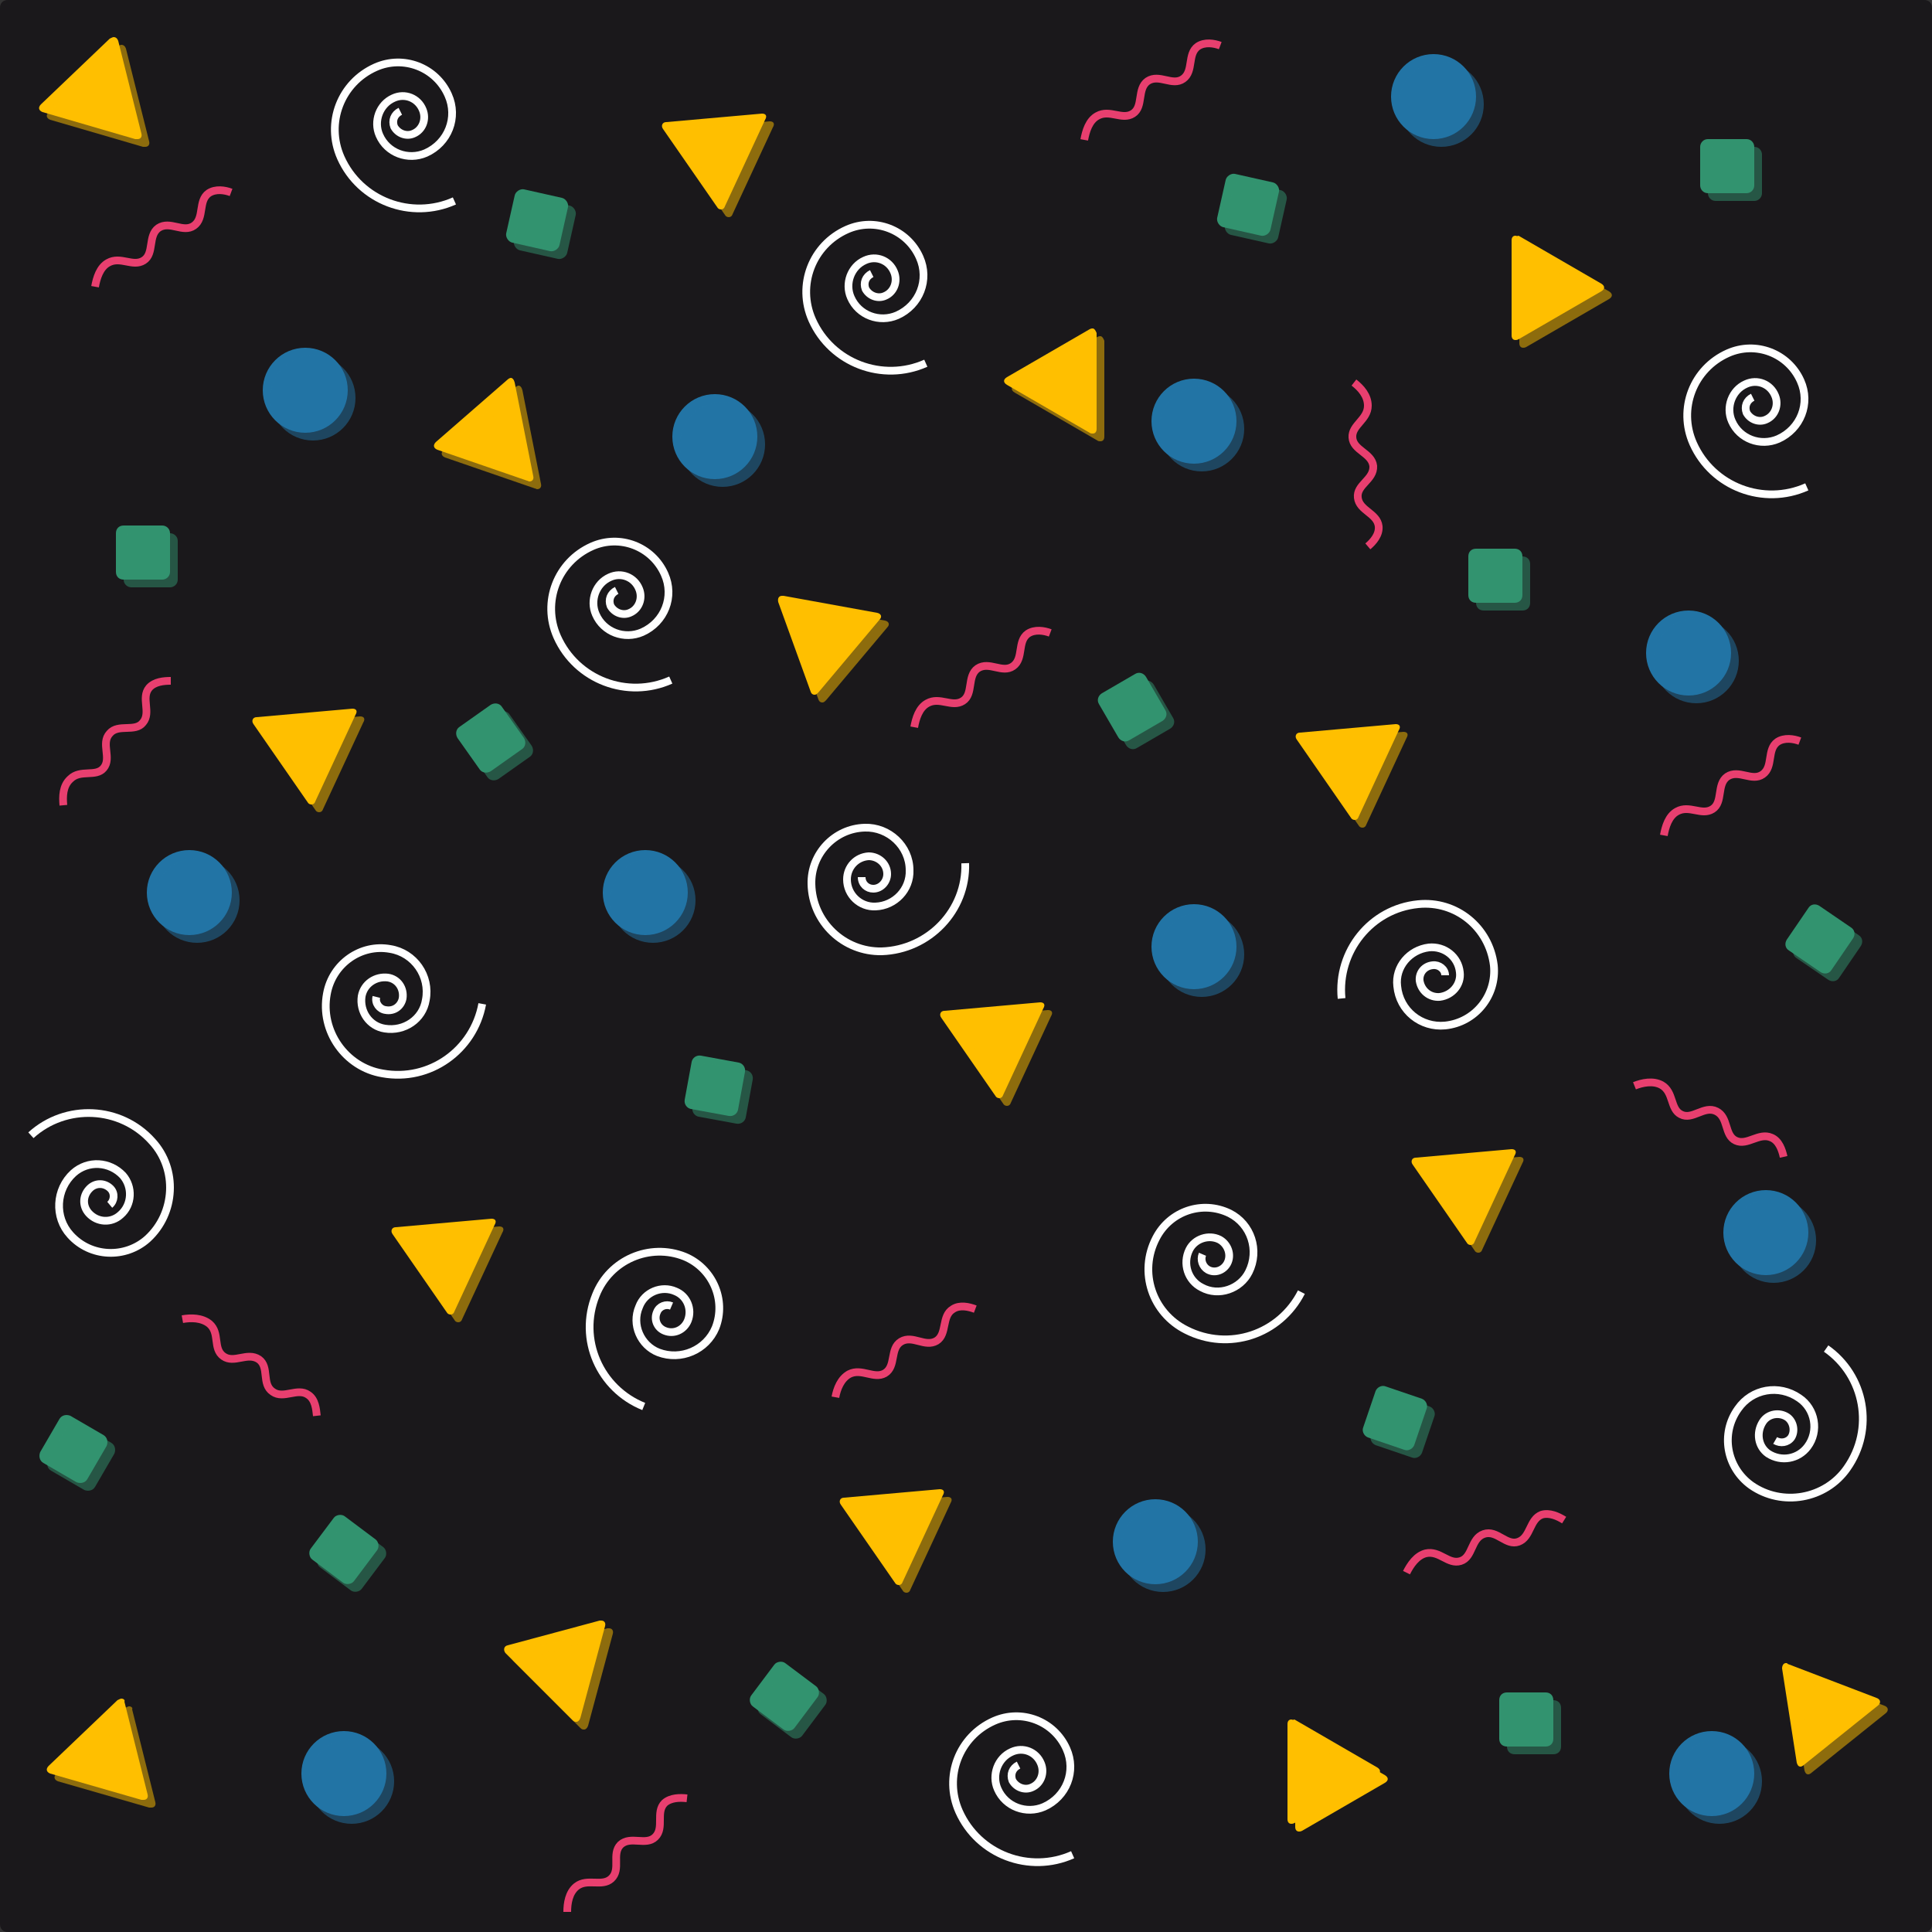 <?xml version="1.0" encoding="utf-8"?>
<!-- Generator: Adobe Illustrator 22.1.0, SVG Export Plug-In . SVG Version: 6.00 Build 0)  -->
<svg version="1.1" xmlns="http://www.w3.org/2000/svg" xmlns:xlink="http://www.w3.org/1999/xlink" x="0px" y="0px"
	 viewBox="0 0 250 250" style="enable-background:new 0 0 250 250;" xml:space="preserve">
<rect x="0" y="0" width="250" height="250" fill="#333333" stroke="none"/>
<style type="text/css">
	.st0{fill:#1A181B;}
	.st1{fill:#FFBF00;}
	.st2{fill:none;stroke:#FFFFFF;stroke-miterlimit:10;}
	.st3{fill-rule:evenodd;clip-rule:evenodd;fill:#2274A5;}
	.st4{fill:none;stroke:#2274A5;stroke-miterlimit:10;}
	.st5{fill:none;stroke:#E83F6F;stroke-miterlimit:10;}
	.st6{fill:#32936F;}
	.st7{opacity:0.5;}
</style>
<g id="BG">
	<g>
		<path class="st0" d="M250,249c0,0.6-0.4,1-1,1H1c-0.6,0-1-0.4-1-1V1c0-0.6,0.4-1,1-1h248c0.6,0,1,0.4,1,1V249z"/>
	</g>
</g>
<g id="Layer_1">
	<g>
		<path class="st1" d="M17.7,17.6C17.7,17.6,17.7,17.6,17.7,17.6z M17.7,17.5c0,0-0.1,0-0.1,0L5.8,14.1c-0.1,0-0.1,0-0.1,0
			c0,0,0,0,0.1-0.1l8.9-8.5c0,0,0.1-0.1,0.1-0.1c0,0,0,0.1,0,0.1l3,12C17.7,17.5,17.7,17.5,17.7,17.5z"/>
		<path class="st1" d="M14.4,6.3l2.6,10.5l-10.4-3L14.4,6.3 M14.7,4.8c-0.1,0-0.3,0.1-0.5,0.2l-8.9,8.5c-0.4,0.4-0.3,0.8,0.2,1
			L17.5,18c0.1,0,0.2,0,0.3,0c0.4,0,0.6-0.3,0.5-0.7l-3-12C15.2,5,15,4.8,14.7,4.8L14.7,4.8z"/>
	</g>
	<g>
		<path class="st2" d="M58.8,26c-5.6,2.5-12.2,0-14.7-5.6c-2-4.5,0-9.7,4.5-11.7c3.6-1.6,7.8,0,9.4,3.6c1.3,2.9,0,6.2-2.9,7.5
			c-2.3,1-5,0-6-2.3c-0.8-1.8,0-4,1.8-4.8c1.5-0.7,3.2,0,3.8,1.5c0.5,1.2,0,2.6-1.2,3.1c-0.9,0.4-2,0-2.5-0.9c-0.3-0.8,0-1.6,0.8-2"
			/>
	</g>
	<g>
		<circle class="st3" cx="39.5" cy="50.5" r="5"/>
		<circle class="st4" cx="39.5" cy="50.5" r="5"/>
	</g>
	<g>
		<path class="st5" d="M12.3,37.1c0.2-1.1,0.6-2.5,1.7-3.1c1.6-0.9,3.2,0.6,4.6-0.3c1.4-0.9,0.5-3.2,1.9-4.2c1.5-1,3.2,0.7,4.6-0.3
			c1.4-1,0.5-3.2,1.9-4.2c0.9-0.6,2.1-0.4,2.9-0.1"/>
	</g>
	<g>
		<path class="st1" d="M93.3,26.5C93.3,26.5,93.3,26.5,93.3,26.5l-7.1-10.2c0,0-0.1-0.1-0.1-0.1c0,0,12.4-1.1,12.4-1.1l0.1,0
			c0,0,0,0.1,0,0.1L93.3,26.5C93.4,26.5,93.3,26.5,93.3,26.5z"/>
		<path class="st1" d="M97.8,15.7l-4.6,9.8L87,16.6L97.8,15.7 M98.6,14.7C98.6,14.7,98.5,14.7,98.6,14.7l-12.4,1.1
			c-0.5,0-0.7,0.5-0.4,0.9l7,10.1c0.1,0.2,0.3,0.3,0.5,0.3c0.2,0,0.4-0.1,0.5-0.4l5.2-11.2C99.3,15,99.1,14.7,98.6,14.7L98.6,14.7z"
			/>
	</g>
	<g>
		<path class="st1" d="M196.1,43.6c0,0,0-0.1,0-0.1V31.1c0-0.1,0-0.1,0-0.1c0,0,0,0,0.1,0.1l10.7,6.2c0.1,0,0.1,0.1,0.1,0.1
			c0,0,0,0-0.1,0.1l-10.7,6.2C196.1,43.6,196.1,43.6,196.1,43.6z"/>
		<path class="st1" d="M196.6,31.9l9.4,5.4l-9.4,5.4L196.6,31.9 M196.1,30.5c-0.3,0-0.5,0.2-0.5,0.6v12.3c0,0.4,0.2,0.6,0.5,0.6
			c0.1,0,0.2,0,0.4-0.1l10.7-6.2c0.5-0.3,0.5-0.7,0-1l-10.7-6.2C196.3,30.6,196.2,30.5,196.1,30.5L196.1,30.5z"/>
	</g>
	<g>
		<path class="st1" d="M40.3,103.5C40.3,103.5,40.3,103.5,40.3,103.5l-7.1-10.2c0,0-0.1-0.1-0.1-0.1c0,0,12.4-1.1,12.4-1.1l0.1,0
			c0,0,0,0.1,0,0.1L40.3,103.5C40.4,103.5,40.3,103.5,40.3,103.5z"/>
		<path class="st1" d="M44.8,92.7l-4.6,9.8L34,93.6L44.8,92.7 M45.6,91.7C45.6,91.7,45.5,91.7,45.6,91.7l-12.4,1.1
			c-0.5,0-0.7,0.5-0.4,0.9l7,10.1c0.1,0.2,0.3,0.3,0.5,0.3c0.2,0,0.4-0.1,0.5-0.4l5.2-11.2C46.3,92,46.1,91.7,45.6,91.7L45.6,91.7z"
			/>
	</g>
	<g>
		<path class="st1" d="M105.4,89.4c0,0,0-0.1,0-0.1l-4.2-11.6c0-0.1,0-0.1,0-0.1l0.1,0l12.1,2.2c0.1,0,0.1,0,0.1,0c0,0,0,0-0.1,0.1
			L105.4,89.4C105.5,89.4,105.5,89.4,105.4,89.4z"/>
		<path class="st1" d="M101.9,78.3l10.7,1.9l-7,8.3L101.9,78.3 M101.2,77.1c-0.4,0-0.6,0.3-0.5,0.8l4.2,11.6
			c0.1,0.3,0.3,0.4,0.5,0.4c0.2,0,0.3-0.1,0.5-0.3l7.9-9.4c0.4-0.4,0.2-0.8-0.3-0.9l-12.1-2.2C101.3,77.1,101.3,77.1,101.2,77.1
			L101.2,77.1z"/>
	</g>
	<g>
		<path class="st1" d="M175.3,105.5C175.3,105.5,175.3,105.5,175.3,105.5l-7.1-10.2c0,0-0.1-0.1-0.1-0.1c0,0,12.4-1.1,12.4-1.1
			l0.1,0c0,0,0,0.1,0,0.1L175.3,105.5C175.4,105.5,175.3,105.5,175.3,105.5z"/>
		<path class="st1" d="M179.8,94.7l-4.6,9.8l-6.2-8.9L179.8,94.7 M180.6,93.7C180.6,93.7,180.5,93.7,180.6,93.7l-12.4,1.1
			c-0.5,0-0.7,0.5-0.4,0.9l7,10.1c0.1,0.2,0.3,0.3,0.5,0.3c0.2,0,0.4-0.1,0.5-0.4l5.2-11.2C181.3,94,181.1,93.7,180.6,93.7
			L180.6,93.7z"/>
	</g>
	<g>
		<path class="st1" d="M58.3,169.5C58.3,169.5,58.3,169.5,58.3,169.5l-7.1-10.2c0,0-0.1-0.1-0.1-0.1c0,0,12.4-1.1,12.4-1.1l0.1,0
			c0,0,0,0.1,0,0.1L58.3,169.5C58.4,169.5,58.3,169.5,58.3,169.5z"/>
		<path class="st1" d="M62.8,158.7l-4.6,9.8l-6.2-8.9L62.8,158.7 M63.6,157.7C63.6,157.7,63.5,157.7,63.6,157.7l-12.4,1.1
			c-0.5,0-0.7,0.5-0.4,0.9l7,10.1c0.1,0.2,0.3,0.3,0.5,0.3c0.2,0,0.4-0.1,0.5-0.4l5.2-11.2C64.3,158,64.1,157.7,63.6,157.7
			L63.6,157.7z"/>
	</g>
	<g>
		<path class="st1" d="M116.3,204.5C116.3,204.5,116.3,204.5,116.3,204.5l-7.1-10.2c0,0-0.1-0.1-0.1-0.1c0,0,12.4-1.1,12.4-1.1
			l0.1,0c0,0,0,0.1,0,0.1L116.3,204.5C116.4,204.5,116.3,204.5,116.3,204.5z"/>
		<path class="st1" d="M120.8,193.7l-4.6,9.8l-6.2-8.9L120.8,193.7 M121.6,192.7C121.6,192.7,121.5,192.7,121.6,192.7l-12.4,1.1
			c-0.5,0-0.7,0.5-0.4,0.9l7,10.1c0.1,0.2,0.3,0.3,0.5,0.3c0.2,0,0.4-0.1,0.5-0.4l5.2-11.2C122.3,193,122.1,192.7,121.6,192.7
			L121.6,192.7z"/>
	</g>
	<g>
		<path class="st1" d="M129.3,141.5C129.3,141.5,129.3,141.5,129.3,141.5l-7.1-10.2c0,0-0.1-0.1-0.1-0.1c0,0,12.4-1.1,12.4-1.1
			l0.1,0c0,0,0,0.1,0,0.1L129.3,141.5C129.4,141.5,129.3,141.5,129.3,141.5z"/>
		<path class="st1" d="M133.8,130.7l-4.6,9.8l-6.2-8.9L133.8,130.7 M134.6,129.7C134.6,129.7,134.5,129.7,134.6,129.7l-12.4,1.1
			c-0.5,0-0.7,0.5-0.4,0.9l7,10.1c0.1,0.2,0.3,0.3,0.5,0.3c0.2,0,0.4-0.1,0.5-0.4l5.2-11.2C135.3,130,135.1,129.7,134.6,129.7
			L134.6,129.7z"/>
	</g>
	<g>
		<path class="st1" d="M233.1,228.1c0,0,0-0.1,0-0.1l-1.9-12.2c0-0.1,0-0.1,0-0.1c0,0,0,0,0.1,0.1l11.5,4.4c0.1,0,0.1,0,0.1,0.1
			c0,0,0,0-0.1,0.1L233.1,228.1C233.2,228,233.1,228.1,233.1,228.1z"/>
		<path class="st1" d="M231.8,216.4l10.1,3.9l-8.4,6.8L231.8,216.4 M231.1,215.2c-0.3,0-0.5,0.3-0.5,0.7l1.9,12.2
			c0.1,0.3,0.2,0.5,0.5,0.5c0.1,0,0.3-0.1,0.4-0.2l9.6-7.7c0.4-0.3,0.4-0.8-0.2-1l-11.5-4.4C231.3,215.2,231.2,215.2,231.1,215.2
			L231.1,215.2z"/>
	</g>
	<g>
		<path class="st1" d="M190.3,160.5C190.3,160.5,190.3,160.5,190.3,160.5l-7.1-10.2c0,0-0.1-0.1-0.1-0.1c0,0,12.4-1.1,12.4-1.1
			l0.1,0c0,0,0,0.1,0,0.1L190.3,160.5C190.4,160.5,190.3,160.5,190.3,160.5z"/>
		<path class="st1" d="M194.8,149.7l-4.6,9.8l-6.2-8.9L194.8,149.7 M195.6,148.7C195.6,148.7,195.5,148.7,195.6,148.7l-12.4,1.1
			c-0.5,0-0.7,0.5-0.4,0.9l7,10.1c0.1,0.2,0.3,0.3,0.5,0.3c0.2,0,0.4-0.1,0.5-0.4l5.2-11.2C196.3,149,196.1,148.7,195.6,148.7
			L195.6,148.7z"/>
	</g>
	<g>
		<path class="st1" d="M141.3,55.6c0,0-0.1,0-0.1,0l-10.7-6.2c-0.1,0-0.1-0.1-0.1-0.1c0,0,0,0,0.1-0.1l10.7-6.2c0.1,0,0.1,0,0.1,0
			c0,0,0,0.1,0,0.1v12.3C141.3,55.5,141.3,55.5,141.3,55.6z"/>
		<path class="st1" d="M140.8,43.9l0,10.8l-9.4-5.4L140.8,43.9 M141.4,42.5c-0.1,0-0.2,0-0.4,0.1l-10.7,6.2c-0.5,0.3-0.5,0.7,0,1
			L141,56c0.1,0.1,0.3,0.1,0.4,0.1c0.3,0,0.5-0.2,0.5-0.6V43.1C141.8,42.8,141.6,42.5,141.4,42.5L141.4,42.5z"/>
	</g>
	<g>
		<path class="st1" d="M18.7,232.6C18.7,232.6,18.7,232.6,18.7,232.6z M18.7,232.5c0,0-0.1,0-0.1,0l-11.8-3.4c-0.1,0-0.1,0-0.1,0
			c0,0,0,0,0.1-0.1l8.9-8.5c0,0,0.1-0.1,0.1-0.1c0,0,0,0.1,0,0.1l3,12C18.7,232.5,18.7,232.5,18.7,232.5z"/>
		<path class="st1" d="M15.4,221.3l2.6,10.5l-10.4-3L15.4,221.3 M15.7,219.8c-0.1,0-0.3,0.1-0.5,0.2l-8.9,8.5
			c-0.4,0.4-0.3,0.8,0.2,1l11.8,3.4c0.1,0,0.2,0,0.3,0c0.4,0,0.6-0.3,0.5-0.7l-3-12C16.2,220,16,219.8,15.7,219.8L15.7,219.8z"/>
	</g>
	<g>
		<path class="st1" d="M74.6,222.3C74.6,222.3,74.5,222.3,74.6,222.3l-8.8-8.8c0,0-0.1-0.1-0.1-0.1c0,0,0,0,0,0c0,0,0.1,0,0.1,0
			l11.9-3.2c0.1,0,0.1,0,0.1,0c0,0,0,0,0,0c0,0,0,0,0,0.1l-3.2,11.9C74.6,222.2,74.6,222.3,74.6,222.3z"/>
		<path class="st1" d="M77.1,210.9l-2.8,10.5l-7.7-7.7L77.1,210.9 M77.8,209.7c-0.1,0-0.2,0-0.2,0l-11.9,3.2c-0.5,0.1-0.6,0.6-0.3,1
			l8.7,8.7c0.2,0.2,0.3,0.2,0.5,0.2c0.2,0,0.4-0.2,0.5-0.5l3.2-11.9C78.4,210,78.2,209.7,77.8,209.7L77.8,209.7z"/>
	</g>
	<g>
		<path class="st1" d="M167.1,235.6c0,0,0-0.1,0-0.1v-12.3c0-0.1,0-0.1,0-0.1c0,0,0,0,0.1,0.1l10.7,6.2c0.1,0,0.1,0.1,0.1,0.1
			c0,0,0,0-0.1,0.1l-10.7,6.2C167.1,235.6,167.1,235.6,167.1,235.6z"/>
		<path class="st1" d="M167.6,223.9l9.4,5.4l-9.4,5.4L167.6,223.9 M167.1,222.5c-0.3,0-0.5,0.2-0.5,0.6v12.3c0,0.4,0.2,0.6,0.5,0.6
			c0.1,0,0.2,0,0.4-0.1l10.7-6.2c0.5-0.3,0.5-0.7,0-1l-10.7-6.2C167.3,222.6,167.2,222.5,167.1,222.5L167.1,222.5z"/>
	</g>
	<g>
		<path class="st5" d="M23.6,170.7c1.1-0.2,2.5-0.2,3.5,0.6c1.4,1.2,0.4,3.2,1.8,4.2c1.4,1,3.1-0.6,4.6,0.4c1.4,1,0.3,3.2,1.8,4.2
			c1.4,1,3.2-0.6,4.6,0.4c0.9,0.6,1,1.8,1.1,2.7"/>
	</g>
	<g>
		<path class="st5" d="M182,203.5c0.5-1,1.3-2.2,2.5-2.5c1.8-0.4,2.9,1.5,4.5,1c1.6-0.5,1.3-2.9,3-3.5c1.7-0.6,2.9,1.6,4.5,1
			c1.6-0.6,1.4-2.9,3-3.5c1-0.3,2.1,0.2,2.9,0.7"/>
	</g>
	<g>
		<path class="st5" d="M215.3,108.1c0.2-1.1,0.6-2.5,1.7-3.1c1.6-0.9,3.2,0.6,4.6-0.3c1.4-0.9,0.5-3.2,1.9-4.2
			c1.5-1,3.2,0.7,4.6-0.3c1.4-1,0.5-3.2,1.9-4.2c0.9-0.6,2.1-0.4,2.9-0.1"/>
	</g>
	<g>
		<path class="st5" d="M118.3,94.1c0.2-1.1,0.6-2.5,1.7-3.1c1.6-0.9,3.2,0.6,4.6-0.3c1.4-0.9,0.5-3.2,1.9-4.2c1.5-1,3.2,0.7,4.6-0.3
			c1.4-1,0.5-3.2,1.9-4.2c0.9-0.6,2.1-0.4,2.9-0.1"/>
	</g>
	<g>
		<path class="st5" d="M108.1,180.8c0.2-1.1,0.7-2.4,1.8-3c1.6-0.8,3.2,0.7,4.6-0.1c1.5-0.9,0.6-3.2,2.1-4.1
			c1.5-0.9,3.1,0.8,4.6-0.1c1.4-0.9,0.6-3.2,2.1-4.1c0.9-0.6,2.1-0.3,2.9,0"/>
	</g>
	<g>
		<path class="st5" d="M73.4,247.4c0-1.1,0.2-2.5,1.2-3.3c1.4-1.1,3.3,0.1,4.5-1c1.3-1.2,0-3.2,1.2-4.4c1.3-1.2,3.3,0.2,4.5-1
			c1.2-1.2,0-3.2,1.2-4.4c0.8-0.7,2-0.7,2.9-0.6"/>
	</g>
	<g>
		<path class="st5" d="M140.3,18.1c0.2-1.1,0.6-2.5,1.7-3.1c1.6-0.9,3.2,0.6,4.6-0.3c1.4-0.9,0.5-3.2,1.9-4.2c1.5-1,3.2,0.7,4.6-0.3
			c1.4-1,0.5-3.2,1.9-4.2c0.9-0.6,2.1-0.4,2.9-0.1"/>
	</g>
	<g>
		<path class="st5" d="M211.5,140.5c1-0.4,2.4-0.7,3.5-0.1c1.6,0.9,1.1,3.1,2.5,3.8c1.5,0.8,3-1.2,4.6-0.4c1.6,0.8,1,3.1,2.5,3.8
			c1.5,0.7,3-1.1,4.6-0.4c1,0.4,1.4,1.6,1.6,2.5"/>
	</g>
	<g>
		<circle class="st3" cx="24.5" cy="115.5" r="5"/>
		<circle class="st4" cx="24.5" cy="115.5" r="5"/>
	</g>
	<g>
		<circle class="st3" cx="218.5" cy="84.5" r="5"/>
		<circle class="st4" cx="218.5" cy="84.5" r="5"/>
	</g>
	<g>
		<circle class="st3" cx="154.5" cy="54.5" r="5"/>
		<circle class="st4" cx="154.5" cy="54.5" r="5"/>
	</g>
	<g>
		<circle class="st3" cx="149.5" cy="199.5" r="5"/>
		<circle class="st4" cx="149.5" cy="199.5" r="5"/>
	</g>
	<g>
		<circle class="st3" cx="44.5" cy="229.5" r="5"/>
		<circle class="st4" cx="44.5" cy="229.5" r="5"/>
	</g>
	<g>
		<circle class="st3" cx="221.5" cy="229.5" r="5"/>
		<circle class="st4" cx="221.5" cy="229.5" r="5"/>
	</g>
	<g>
		<circle class="st3" cx="228.5" cy="159.5" r="5"/>
		<circle class="st4" cx="228.5" cy="159.5" r="5"/>
	</g>
	<g>
		<circle class="st3" cx="83.5" cy="115.5" r="5"/>
		<circle class="st4" cx="83.5" cy="115.5" r="5"/>
	</g>
	<g>
		<circle class="st3" cx="185.5" cy="12.5" r="5"/>
		<circle class="st4" cx="185.5" cy="12.5" r="5"/>
	</g>
	<g>
		<path class="st2" d="M173.6,129.2c-0.6-6.1,3.8-11.6,9.9-12.2c4.9-0.5,9.2,3,9.8,7.9c0.4,3.9-2.4,7.4-6.3,7.8
			c-3.1,0.3-5.9-1.9-6.2-5.1c-0.3-2.5,1.6-4.7,4.1-5c2-0.2,3.8,1.2,4,3.2c0.2,1.6-1,3-2.6,3.2c-1.3,0.1-2.4-0.8-2.6-2.1
			c-0.1-1,0.6-1.9,1.7-2c0.8-0.1,1.6,0.5,1.6,1.3"/>
	</g>
	<g>
		<path class="st2" d="M83.3,182c-5.7-2.3-8.5-8.7-6.2-14.4c1.8-4.6,7-6.8,11.5-5c3.6,1.5,5.4,5.6,4,9.2c-1.2,2.9-4.5,4.3-7.4,3.2
			c-2.3-0.9-3.5-3.6-2.5-5.9c0.7-1.9,2.9-2.8,4.7-2c1.5,0.6,2.2,2.3,1.6,3.8c-0.5,1.2-1.8,1.8-3,1.3c-1-0.4-1.4-1.5-1-2.4
			c0.3-0.8,1.2-1.1,1.9-0.8"/>
	</g>
	<g>
		<path class="st2" d="M233.8,63c-5.6,2.5-12.2,0-14.7-5.6c-2-4.5,0-9.7,4.5-11.7c3.6-1.6,7.8,0,9.4,3.6c1.3,2.9,0,6.2-2.9,7.5
			c-2.3,1-5,0-6-2.3c-0.8-1.8,0-4,1.8-4.8c1.5-0.7,3.2,0,3.8,1.5c0.5,1.2,0,2.6-1.2,3.1c-0.9,0.4-2,0-2.5-0.9c-0.3-0.8,0-1.6,0.8-2"
			/>
	</g>
	<g>
		<path class="st2" d="M119.8,47c-5.6,2.5-12.2,0-14.7-5.6c-2-4.5,0-9.7,4.5-11.7c3.6-1.6,7.8,0,9.4,3.6c1.3,2.9,0,6.2-2.9,7.5
			c-2.3,1-5,0-6-2.3c-0.8-1.8,0-4,1.8-4.8c1.5-0.7,3.2,0,3.8,1.5c0.5,1.2,0,2.6-1.2,3.1c-0.9,0.4-2,0-2.5-0.9c-0.3-0.8,0-1.6,0.8-2"
			/>
	</g>
	<g>
		<path class="st2" d="M62.4,129.9c-1.1,6-6.8,10.1-12.9,9c-4.8-0.8-8.1-5.5-7.2-10.3c0.7-3.9,4.4-6.5,8.2-5.8
			c3.1,0.5,5.2,3.5,4.6,6.6c-0.4,2.5-2.8,4.1-5.3,3.7c-2-0.3-3.3-2.2-3-4.2c0.3-1.6,1.8-2.6,3.4-2.4c1.3,0.2,2.1,1.4,1.9,2.7
			c-0.2,1-1.1,1.7-2.2,1.5c-0.8-0.1-1.4-0.9-1.2-1.7"/>
	</g>
	<g>
		<path class="st2" d="M138.8,240c-5.6,2.5-12.2,0-14.7-5.6c-2-4.5,0-9.7,4.5-11.7c3.6-1.6,7.8,0,9.4,3.6c1.3,2.9,0,6.2-2.9,7.5
			c-2.3,1-5,0-6-2.3c-0.8-1.8,0-4,1.8-4.8c1.5-0.7,3.2,0,3.8,1.5c0.5,1.2,0,2.6-1.2,3.1c-0.9,0.4-2,0-2.5-0.9c-0.3-0.8,0-1.6,0.8-2"
			/>
	</g>
	<g>
		<path class="st2" d="M168.4,167.2c-2.8,5.5-9.4,7.7-14.9,4.9c-4.4-2.2-6.2-7.5-3.9-11.9c1.8-3.5,6-4.9,9.5-3.2
			c2.8,1.4,3.9,4.8,2.5,7.6c-1.1,2.2-3.9,3.2-6.1,2c-1.8-0.9-2.5-3.1-1.6-4.9c0.7-1.4,2.5-2,3.9-1.3c1.1,0.6,1.6,2,1,3.1
			c-0.5,0.9-1.6,1.3-2.5,0.8c-0.7-0.4-1-1.3-0.7-2"/>
	</g>
	<g>
		<path class="st2" d="M124.9,111.7c0.2,6.1-4.7,11.2-10.8,11.4c-4.9,0.1-9-3.8-9.1-8.7c-0.1-3.9,3-7.2,6.9-7.3
			c3.1-0.1,5.8,2.4,5.8,5.5c0.1,2.5-1.9,4.6-4.4,4.7c-2,0.1-3.7-1.5-3.7-3.5c0-1.6,1.2-2.9,2.8-3c1.3,0,2.4,1,2.4,2.3
			c0,1-0.8,1.9-1.8,1.9c-0.8,0-1.5-0.6-1.5-1.5"/>
	</g>
	<g>
		<path class="st2" d="M4,146.9c4.5-4.1,11.6-3.8,15.7,0.8c3.3,3.6,3,9.3-0.6,12.6c-2.9,2.6-7.4,2.4-10-0.5c-2.1-2.3-1.9-5.9,0.4-8
			c1.9-1.7,4.7-1.5,6.4,0.3c1.3,1.5,1.2,3.8-0.3,5.1c-1.2,1.1-3,1-4.1-0.2c-0.9-1-0.8-2.4,0.2-3.3c0.8-0.7,1.9-0.6,2.6,0.1
			c0.6,0.6,0.5,1.6-0.1,2.1"/>
	</g>
	<g>
		<path class="st1" d="M68.5,61.8c0,0-0.1,0-0.1,0l-11.6-4c-0.1,0-0.1,0-0.1-0.1c0,0,0,0,0.1-0.1l9.3-8.1c0,0,0.1-0.1,0.1-0.1
			c0,0,0,0.1,0,0.1l2.4,12.1C68.5,61.7,68.5,61.7,68.5,61.8z"/>
		<path class="st1" d="M65.7,50.4L67.8,61l-10.3-3.5L65.7,50.4 M66.1,48.9c-0.1,0-0.3,0.1-0.4,0.2l-9.3,8.1c-0.4,0.4-0.3,0.8,0.2,1
			l11.6,4c0.1,0,0.2,0.1,0.3,0.1c0.4,0,0.6-0.3,0.5-0.7l-2.4-12.1C66.5,49.1,66.3,48.9,66.1,48.9L66.1,48.9z"/>
	</g>
	<g>
		<path class="st5" d="M175.2,49.5c0.9,0.7,1.8,1.7,1.8,3c0,1.8-2.1,2.5-2,4.1c0.1,1.7,2.5,2,2.7,3.7c0.1,1.8-2.2,2.4-2,4.1
			c0.2,1.7,2.5,2,2.7,3.7c0.1,1.1-0.7,2-1.4,2.6"/>
	</g>
	<g>
		<path class="st6" d="M22,74c0,0.6-0.5,1-1,1h-5c-0.6,0-1-0.4-1-1v-5c0-0.6,0.4-1,1-1h5c0.5,0,1,0.4,1,1V74z"/>
	</g>
	<g>
		<path class="st6" d="M239.5,120c0.5,0.3,0.6,0.9,0.3,1.4l-2.8,4.1c-0.3,0.5-0.9,0.6-1.4,0.3l-4.1-2.8c-0.5-0.3-0.6-0.9-0.3-1.4
			l2.8-4.1c0.3-0.5,0.9-0.6,1.4-0.3L239.5,120z"/>
	</g>
	<g>
		<path class="st6" d="M146.1,95.8c-0.5,0.3-1.1,0.1-1.4-0.4l-2.5-4.3c-0.3-0.5-0.1-1.1,0.4-1.4l4.3-2.5c0.5-0.3,1.1-0.1,1.4,0.4
			l2.5,4.3c0.3,0.5,0.1,1.1-0.4,1.4L146.1,95.8z"/>
	</g>
	<g>
		<path class="st6" d="M95.5,143.6c-0.1,0.5-0.6,0.9-1.2,0.8l-4.9-0.9c-0.5-0.1-0.9-0.6-0.8-1.2l0.9-4.9c0.1-0.5,0.6-0.9,1.2-0.8
			l4.9,0.9c0.5,0.1,0.9,0.6,0.8,1.2L95.5,143.6z"/>
	</g>
	<g>
		<path class="st6" d="M183,187c-0.2,0.5-0.8,0.8-1.3,0.6L177,186c-0.5-0.2-0.8-0.8-0.6-1.3l1.6-4.7c0.2-0.5,0.8-0.8,1.3-0.6
			l4.7,1.6c0.5,0.2,0.8,0.8,0.6,1.3L183,187z"/>
	</g>
	<g>
		<path class="st6" d="M48.6,199.2c0.4,0.3,0.5,1,0.2,1.4l-3,4c-0.3,0.4-1,0.5-1.4,0.2l-4-3c-0.4-0.3-0.5-1-0.2-1.4l3-4
			c0.3-0.4,1-0.5,1.4-0.2L48.6,199.2z"/>
	</g>
	<g>
		<path class="st6" d="M164.4,29.7c-0.1,0.5-0.7,0.9-1.2,0.8l-4.9-1.1c-0.5-0.1-0.9-0.7-0.8-1.2l1.1-4.9c0.1-0.5,0.7-0.9,1.2-0.8
			l4.9,1.1c0.5,0.1,0.9,0.7,0.8,1.2L164.4,29.7z"/>
	</g>
	<g>
		<path class="st6" d="M67.8,95.5c0.3,0.5,0.2,1.1-0.2,1.4l-4.1,2.9c-0.5,0.3-1.1,0.2-1.4-0.2l-2.9-4.1c-0.3-0.5-0.2-1.1,0.2-1.4
			l4.1-2.9c0.5-0.3,1.1-0.2,1.4,0.2L67.8,95.5z"/>
	</g>
	<g>
		<path class="st6" d="M201,225c0,0.6-0.4,1-1,1h-5c-0.6,0-1-0.4-1-1v-5c0-0.6,0.4-1,1-1h5c0.6,0,1,0.4,1,1V225z"/>
	</g>
	<g>
		<path class="st6" d="M227,24c0,0.5-0.4,1-1,1h-5c-0.6,0-1-0.5-1-1v-5c0-0.5,0.4-1,1-1h5c0.6,0,1,0.5,1,1V24z"/>
	</g>
	<g>
		<path class="st6" d="M11.3,191.4c-0.3,0.5-0.9,0.6-1.4,0.4l-4.3-2.5c-0.5-0.3-0.6-0.9-0.4-1.4l2.5-4.3c0.3-0.5,0.9-0.6,1.4-0.4
			l4.3,2.5c0.5,0.3,0.6,0.9,0.4,1.4L11.3,191.4z"/>
	</g>
	<g>
		<path class="st6" d="M72.4,31.7c-0.1,0.5-0.7,0.9-1.2,0.8l-4.9-1.1c-0.5-0.1-0.9-0.7-0.8-1.2l1.1-4.9c0.1-0.5,0.7-0.9,1.2-0.8
			l4.9,1.1c0.5,0.1,0.9,0.7,0.8,1.2L72.4,31.7z"/>
	</g>
	<g>
		<path class="st2" d="M236.3,174.5c5,3.5,6.3,10.4,2.7,15.5c-2.8,4-8.4,5-12.4,2.2c-3.2-2.3-4-6.7-1.7-9.9c1.8-2.6,5.3-3.2,7.9-1.4
			c2.1,1.4,2.6,4.3,1.1,6.3c-1.2,1.6-3.4,2-5.1,0.9c-1.3-0.9-1.6-2.7-0.7-4.1c0.7-1.1,2.2-1.3,3.2-0.6c0.8,0.6,1,1.8,0.5,2.6
			c-0.5,0.7-1.4,0.8-2.1,0.4"/>
	</g>
	<g>
		<path class="st6" d="M197,77c0,0.6-0.4,1-1,1h-5c-0.6,0-1-0.4-1-1v-5c0-0.6,0.4-1,1-1h5c0.6,0,1,0.4,1,1V77z"/>
	</g>
	<g>
		<path class="st5" d="M8.2,104.2c-0.1-1.1-0.1-2.5,0.9-3.4c1.3-1.3,3.3-0.2,4.3-1.4c1.1-1.3-0.4-3.2,0.8-4.5
			c1.1-1.3,3.3-0.1,4.3-1.4c1.1-1.3-0.3-3.2,0.8-4.5c0.7-0.8,1.9-0.9,2.8-0.9"/>
	</g>
	<g>
		<circle class="st3" cx="92.5" cy="56.5" r="5"/>
		<circle class="st4" cx="92.5" cy="56.5" r="5"/>
	</g>
	<g>
		<path class="st6" d="M105.6,218.2c0.4,0.3,0.5,1,0.2,1.4l-3,4c-0.3,0.4-1,0.5-1.4,0.2l-4-3c-0.4-0.3-0.5-1-0.2-1.4l3-4
			c0.3-0.4,1-0.5,1.4-0.2L105.6,218.2z"/>
	</g>
	<g>
		<path class="st2" d="M86.8,88c-5.6,2.5-12.2,0-14.7-5.6c-2-4.5,0-9.7,4.5-11.7c3.6-1.6,7.8,0,9.4,3.6c1.3,2.9,0,6.2-2.9,7.5
			c-2.3,1-5,0-6-2.3c-0.8-1.8,0-4,1.8-4.8c1.5-0.7,3.2,0,3.8,1.5c0.5,1.2,0,2.6-1.2,3.1c-0.9,0.4-2,0-2.5-0.9c-0.3-0.8,0-1.6,0.8-2"
			/>
	</g>
	<g>
		<circle class="st3" cx="154.5" cy="122.5" r="5"/>
		<circle class="st4" cx="154.5" cy="122.5" r="5"/>
	</g>
</g>
<g id="Layer_3">
	<g class="st7">
		<path class="st1" d="M18.7,18.6C18.7,18.6,18.7,18.6,18.7,18.6z M18.7,18.5c0,0-0.1,0-0.1,0L6.8,15.1c-0.1,0-0.1,0-0.1,0
			c0,0,0,0,0.1-0.1l8.9-8.5c0,0,0.1-0.1,0.1-0.1c0,0,0,0.1,0,0.1l3,12C18.7,18.5,18.7,18.5,18.7,18.5z"/>
		<path class="st1" d="M15.4,7.3l2.6,10.5l-10.4-3L15.4,7.3 M15.7,5.8c-0.1,0-0.3,0.1-0.5,0.2l-8.9,8.5c-0.4,0.4-0.3,0.8,0.2,1
			L18.5,19c0.1,0,0.2,0,0.3,0c0.4,0,0.6-0.3,0.5-0.7l-3-12C16.2,6,16,5.8,15.7,5.8L15.7,5.8z"/>
	</g>
	<g class="st7">
		<circle class="st3" cx="40.5" cy="51.5" r="5"/>
		<circle class="st4" cx="40.5" cy="51.5" r="5"/>
	</g>
	<g class="st7">
		<path class="st1" d="M94.3,27.5C94.3,27.5,94.3,27.5,94.3,27.5l-7.1-10.2c0,0-0.1-0.1-0.1-0.1c0,0,12.4-1.1,12.4-1.1l0.1,0
			c0,0,0,0.1,0,0.1L94.3,27.5C94.4,27.5,94.3,27.5,94.3,27.5z"/>
		<path class="st1" d="M98.8,16.7l-4.6,9.8L88,17.6L98.8,16.7 M99.6,15.7C99.6,15.7,99.5,15.7,99.6,15.7l-12.4,1.1
			c-0.5,0-0.7,0.5-0.4,0.9l7,10.1c0.1,0.2,0.3,0.3,0.5,0.3c0.2,0,0.4-0.1,0.5-0.4l5.2-11.2C100.3,16,100.1,15.7,99.6,15.7L99.6,15.7
			z"/>
	</g>
	<g class="st7">
		<path class="st1" d="M197.1,44.6c0,0,0-0.1,0-0.1V32.1c0-0.1,0-0.1,0-0.1c0,0,0,0,0.1,0.1l10.7,6.2c0.1,0,0.1,0.1,0.1,0.1
			c0,0,0,0-0.1,0.1l-10.7,6.2C197.1,44.6,197.1,44.6,197.1,44.6z"/>
		<path class="st1" d="M197.6,32.9l9.4,5.4l-9.4,5.4L197.6,32.9 M197.1,31.5c-0.3,0-0.5,0.2-0.5,0.6v12.3c0,0.4,0.2,0.6,0.5,0.6
			c0.1,0,0.2,0,0.4-0.1l10.7-6.2c0.5-0.3,0.5-0.7,0-1l-10.7-6.2C197.3,31.6,197.2,31.5,197.1,31.5L197.1,31.5z"/>
	</g>
	<g class="st7">
		<path class="st1" d="M41.3,104.5C41.3,104.5,41.3,104.5,41.3,104.5l-7.1-10.2c0,0-0.1-0.1-0.1-0.1c0,0,12.4-1.1,12.4-1.1l0.1,0
			c0,0,0,0.1,0,0.1L41.3,104.5C41.4,104.5,41.3,104.5,41.3,104.5z"/>
		<path class="st1" d="M45.8,93.7l-4.6,9.8L35,94.6L45.8,93.7 M46.6,92.7C46.6,92.7,46.5,92.7,46.6,92.7l-12.4,1.1
			c-0.5,0-0.7,0.5-0.4,0.9l7,10.1c0.1,0.2,0.3,0.3,0.5,0.3c0.2,0,0.4-0.1,0.5-0.4l5.2-11.2C47.3,93,47.1,92.7,46.6,92.7L46.6,92.7z"
			/>
	</g>
	<g class="st7">
		<path class="st1" d="M106.4,90.4c0,0,0-0.1,0-0.1l-4.2-11.6c0-0.1,0-0.1,0-0.1l0.1,0l12.1,2.2c0.1,0,0.1,0,0.1,0c0,0,0,0-0.1,0.1
			L106.4,90.4C106.5,90.4,106.5,90.4,106.4,90.4z"/>
		<path class="st1" d="M102.9,79.3l10.7,1.9l-7,8.3L102.9,79.3 M102.2,78.1c-0.4,0-0.6,0.3-0.5,0.8l4.2,11.6
			c0.1,0.3,0.3,0.4,0.5,0.4c0.2,0,0.3-0.1,0.5-0.3l7.9-9.4c0.4-0.4,0.2-0.8-0.3-0.9l-12.1-2.2C102.3,78.1,102.3,78.1,102.2,78.1
			L102.2,78.1z"/>
	</g>
	<g class="st7">
		<path class="st1" d="M176.3,106.5C176.3,106.5,176.3,106.5,176.3,106.5l-7.1-10.2c0,0-0.1-0.1-0.1-0.1c0,0,12.4-1.1,12.4-1.1
			l0.1,0c0,0,0,0.1,0,0.1L176.3,106.5C176.4,106.5,176.3,106.5,176.3,106.5z"/>
		<path class="st1" d="M180.8,95.7l-4.6,9.8l-6.2-8.9L180.8,95.7 M181.6,94.7C181.6,94.7,181.5,94.7,181.6,94.7l-12.4,1.1
			c-0.5,0-0.7,0.5-0.4,0.9l7,10.1c0.1,0.2,0.3,0.3,0.5,0.3c0.2,0,0.4-0.1,0.5-0.4l5.2-11.2C182.3,95,182.1,94.7,181.6,94.7
			L181.6,94.7z"/>
	</g>
	<g class="st7">
		<path class="st1" d="M59.3,170.5C59.3,170.5,59.3,170.5,59.3,170.5l-7.1-10.2c0,0-0.1-0.1-0.1-0.1c0,0,12.4-1.1,12.4-1.1l0.1,0
			c0,0,0,0.1,0,0.1L59.3,170.5C59.4,170.5,59.3,170.5,59.3,170.5z"/>
		<path class="st1" d="M63.8,159.7l-4.6,9.8l-6.2-8.9L63.8,159.7 M64.6,158.7C64.6,158.7,64.5,158.7,64.6,158.7l-12.4,1.1
			c-0.5,0-0.7,0.5-0.4,0.9l7,10.1c0.1,0.2,0.3,0.3,0.5,0.3c0.2,0,0.4-0.1,0.5-0.4l5.2-11.2C65.3,159,65.1,158.7,64.6,158.7
			L64.6,158.7z"/>
	</g>
	<g class="st7">
		<path class="st1" d="M117.3,205.5C117.3,205.5,117.3,205.5,117.3,205.5l-7.1-10.2c0,0-0.1-0.1-0.1-0.1c0,0,12.4-1.1,12.4-1.1
			l0.1,0c0,0,0,0.1,0,0.1L117.3,205.5C117.4,205.5,117.3,205.5,117.3,205.5z"/>
		<path class="st1" d="M121.8,194.7l-4.6,9.8l-6.2-8.9L121.8,194.7 M122.6,193.7C122.6,193.7,122.5,193.7,122.6,193.7l-12.4,1.1
			c-0.5,0-0.7,0.5-0.4,0.9l7,10.1c0.1,0.2,0.3,0.3,0.5,0.3c0.2,0,0.4-0.1,0.5-0.4l5.2-11.2C123.3,194,123.1,193.7,122.6,193.7
			L122.6,193.7z"/>
	</g>
	<g class="st7">
		<path class="st1" d="M130.3,142.5C130.3,142.5,130.3,142.5,130.3,142.5l-7.1-10.2c0,0-0.1-0.1-0.1-0.1c0,0,12.4-1.1,12.4-1.1
			l0.1,0c0,0,0,0.1,0,0.1L130.3,142.5C130.4,142.5,130.3,142.5,130.3,142.5z"/>
		<path class="st1" d="M134.8,131.7l-4.6,9.8l-6.2-8.9L134.8,131.7 M135.6,130.7C135.6,130.7,135.5,130.7,135.6,130.7l-12.4,1.1
			c-0.5,0-0.7,0.5-0.4,0.9l7,10.1c0.1,0.2,0.3,0.3,0.5,0.3c0.2,0,0.4-0.1,0.5-0.4l5.2-11.2C136.3,131,136.1,130.7,135.6,130.7
			L135.6,130.7z"/>
	</g>
	<g class="st7">
		<path class="st1" d="M234.1,229.1c0,0,0-0.1,0-0.1l-1.9-12.2c0-0.1,0-0.1,0-0.1c0,0,0,0,0.1,0.1l11.5,4.4c0.1,0,0.1,0,0.1,0.1
			c0,0,0,0-0.1,0.1L234.1,229.1C234.2,229,234.1,229.1,234.1,229.1z"/>
		<path class="st1" d="M232.8,217.4l10.1,3.9l-8.4,6.8L232.8,217.4 M232.1,216.2c-0.3,0-0.5,0.3-0.5,0.7l1.9,12.2
			c0.1,0.3,0.2,0.5,0.5,0.5c0.1,0,0.3-0.1,0.4-0.2l9.6-7.7c0.4-0.3,0.4-0.8-0.2-1l-11.5-4.4C232.3,216.2,232.2,216.2,232.1,216.2
			L232.1,216.2z"/>
	</g>
	<g class="st7">
		<path class="st1" d="M191.3,161.5C191.3,161.5,191.3,161.5,191.3,161.5l-7.1-10.2c0,0-0.1-0.1-0.1-0.1c0,0,12.4-1.1,12.4-1.1
			l0.1,0c0,0,0,0.1,0,0.1L191.3,161.5C191.4,161.5,191.3,161.5,191.3,161.5z"/>
		<path class="st1" d="M195.8,150.7l-4.6,9.8l-6.2-8.9L195.8,150.7 M196.6,149.7C196.6,149.7,196.5,149.7,196.6,149.7l-12.4,1.1
			c-0.5,0-0.7,0.5-0.4,0.9l7,10.1c0.1,0.2,0.3,0.3,0.5,0.3c0.2,0,0.4-0.1,0.5-0.4l5.2-11.2C197.3,150,197.1,149.7,196.6,149.7
			L196.6,149.7z"/>
	</g>
	<g class="st7">
		<path class="st1" d="M142.3,56.6c0,0-0.1,0-0.1,0l-10.7-6.2c-0.1,0-0.1-0.1-0.1-0.1c0,0,0,0,0.1-0.1l10.7-6.2c0.1,0,0.1,0,0.1,0
			c0,0,0,0.1,0,0.1v12.3C142.3,56.5,142.3,56.5,142.3,56.6z"/>
		<path class="st1" d="M141.8,44.9l0,10.8l-9.4-5.4L141.8,44.9 M142.4,43.5c-0.1,0-0.2,0-0.4,0.1l-10.7,6.2c-0.5,0.3-0.5,0.7,0,1
			L142,57c0.1,0.1,0.3,0.1,0.4,0.1c0.3,0,0.5-0.2,0.5-0.6V44.1C142.8,43.8,142.6,43.5,142.4,43.5L142.4,43.5z"/>
	</g>
	<g class="st7">
		<path class="st1" d="M19.7,233.6C19.7,233.6,19.7,233.6,19.7,233.6z M19.7,233.5c0,0-0.1,0-0.1,0l-11.8-3.4c-0.1,0-0.1,0-0.1,0
			c0,0,0,0,0.1-0.1l8.9-8.5c0,0,0.1-0.1,0.1-0.1c0,0,0,0.1,0,0.1l3,12C19.7,233.5,19.7,233.5,19.7,233.5z"/>
		<path class="st1" d="M16.4,222.3l2.6,10.5l-10.4-3L16.4,222.3 M16.7,220.8c-0.1,0-0.3,0.1-0.5,0.2l-8.9,8.5
			c-0.4,0.4-0.3,0.8,0.2,1l11.8,3.4c0.1,0,0.2,0,0.3,0c0.4,0,0.6-0.3,0.5-0.7l-3-12C17.2,221,17,220.8,16.7,220.8L16.7,220.8z"/>
	</g>
	<g class="st7">
		<path class="st1" d="M75.6,223.3C75.6,223.3,75.5,223.3,75.6,223.3l-8.8-8.8c0,0-0.1-0.1-0.1-0.1c0,0,0,0,0,0c0,0,0.1,0,0.1,0
			l11.9-3.2c0.1,0,0.1,0,0.1,0c0,0,0,0,0,0c0,0,0,0,0,0.1l-3.2,11.9C75.6,223.2,75.6,223.3,75.6,223.3z"/>
		<path class="st1" d="M78.1,211.9l-2.8,10.5l-7.7-7.7L78.1,211.9 M78.8,210.7c-0.1,0-0.2,0-0.2,0l-11.9,3.2c-0.5,0.1-0.6,0.6-0.3,1
			l8.7,8.7c0.2,0.2,0.3,0.2,0.5,0.2c0.2,0,0.4-0.2,0.5-0.5l3.2-11.9C79.4,211,79.2,210.7,78.8,210.7L78.8,210.7z"/>
	</g>
	<g>
		<path class="st1" d="M168.1,236.6c0,0,0-0.1,0-0.1v-12.3c0-0.1,0-0.1,0-0.1c0,0,0,0,0.1,0.1l10.7,6.2c0.1,0,0.1,0.1,0.1,0.1
			c0,0,0,0-0.1,0.1l-10.7,6.2C168.1,236.6,168.1,236.6,168.1,236.6z"/>
		<path class="st1" d="M168.6,224.9l9.4,5.4l-9.4,5.4L168.6,224.9 M168.1,223.5c-0.3,0-0.5,0.2-0.5,0.6v12.3c0,0.4,0.2,0.6,0.5,0.6
			c0.1,0,0.2,0,0.4-0.1l10.7-6.2c0.5-0.3,0.5-0.7,0-1l-10.7-6.2C168.3,223.6,168.2,223.5,168.1,223.5L168.1,223.5z"/>
	</g>
	<g class="st7">
		<circle class="st3" cx="25.5" cy="116.5" r="5"/>
		<circle class="st4" cx="25.5" cy="116.5" r="5"/>
	</g>
	<g class="st7">
		<circle class="st3" cx="219.5" cy="85.5" r="5"/>
		<circle class="st4" cx="219.5" cy="85.5" r="5"/>
	</g>
	<g class="st7">
		<circle class="st3" cx="150.5" cy="200.5" r="5"/>
		<circle class="st4" cx="150.5" cy="200.5" r="5"/>
	</g>
	<g class="st7">
		<circle class="st3" cx="45.5" cy="230.5" r="5"/>
		<circle class="st4" cx="45.5" cy="230.5" r="5"/>
	</g>
	<g class="st7">
		<circle class="st3" cx="222.5" cy="230.5" r="5"/>
		<circle class="st4" cx="222.5" cy="230.5" r="5"/>
	</g>
	<g class="st7">
		<circle class="st3" cx="229.5" cy="160.5" r="5"/>
		<circle class="st4" cx="229.5" cy="160.5" r="5"/>
	</g>
	<g class="st7">
		<circle class="st3" cx="84.5" cy="116.5" r="5"/>
		<circle class="st4" cx="84.5" cy="116.5" r="5"/>
	</g>
	<g class="st7">
		<circle class="st3" cx="186.5" cy="13.5" r="5"/>
		<circle class="st4" cx="186.5" cy="13.5" r="5"/>
	</g>
	<g class="st7">
		<path class="st1" d="M69.5,62.8c0,0-0.1,0-0.1,0l-11.6-4c-0.1,0-0.1,0-0.1-0.1c0,0,0,0,0.1-0.1l9.3-8.1c0,0,0.1-0.1,0.1-0.1
			c0,0,0,0.1,0,0.1l2.4,12.1C69.5,62.7,69.5,62.7,69.5,62.8z"/>
		<path class="st1" d="M66.7,51.4L68.8,62l-10.3-3.5L66.7,51.4 M67.1,49.9c-0.1,0-0.3,0.1-0.4,0.2l-9.3,8.1c-0.4,0.4-0.3,0.8,0.2,1
			l11.6,4c0.1,0,0.2,0.1,0.3,0.1c0.4,0,0.6-0.3,0.5-0.7l-2.4-12.1C67.5,50.1,67.3,49.9,67.1,49.9L67.1,49.9z"/>
	</g>
	<g class="st7">
		<path class="st6" d="M23,75c0,0.6-0.5,1-1,1h-5c-0.5,0-1-0.4-1-1v-5c0-0.6,0.5-1,1-1h5c0.5,0,1,0.4,1,1V75z"/>
	</g>
	<g class="st7">
		<path class="st6" d="M240.5,121c0.5,0.3,0.6,0.9,0.3,1.4l-2.8,4.1c-0.3,0.5-0.9,0.6-1.4,0.3l-4.1-2.8c-0.5-0.3-0.6-0.9-0.3-1.4
			l2.8-4.1c0.3-0.5,0.9-0.6,1.4-0.3L240.5,121z"/>
	</g>
	<g class="st7">
		<path class="st6" d="M147.1,96.8c-0.5,0.3-1.1,0.1-1.4-0.4l-2.5-4.3c-0.3-0.5-0.1-1.1,0.4-1.4l4.3-2.5c0.5-0.3,1.1-0.1,1.4,0.4
			l2.5,4.3c0.3,0.5,0.1,1.1-0.4,1.4L147.1,96.8z"/>
	</g>
	<g class="st7">
		<path class="st6" d="M96.5,144.6c-0.1,0.5-0.6,0.9-1.2,0.8l-4.9-0.9c-0.5-0.1-0.9-0.6-0.8-1.2l0.9-4.9c0.1-0.5,0.6-0.9,1.2-0.8
			l4.9,0.9c0.5,0.1,0.9,0.6,0.8,1.2L96.5,144.6z"/>
	</g>
	<g class="st7">
		<path class="st6" d="M184,188c-0.2,0.5-0.8,0.8-1.3,0.6L178,187c-0.5-0.2-0.8-0.8-0.6-1.3l1.6-4.7c0.2-0.5,0.8-0.8,1.3-0.6
			l4.7,1.6c0.5,0.2,0.8,0.8,0.6,1.3L184,188z"/>
	</g>
	<g class="st7">
		<path class="st6" d="M49.6,200.2c0.4,0.3,0.5,1,0.2,1.4l-3,4c-0.3,0.4-1,0.5-1.4,0.2l-4-3c-0.4-0.3-0.5-1-0.2-1.4l3-4
			c0.3-0.4,1-0.5,1.4-0.2L49.6,200.2z"/>
	</g>
	<g class="st7">
		<path class="st6" d="M165.4,30.7c-0.1,0.5-0.7,0.9-1.2,0.8l-4.9-1.1c-0.5-0.1-0.9-0.7-0.8-1.2l1.1-4.9c0.1-0.5,0.7-0.9,1.2-0.8
			l4.9,1.1c0.5,0.1,0.9,0.7,0.8,1.2L165.4,30.7z"/>
	</g>
	<g class="st7">
		<path class="st6" d="M68.8,96.5c0.3,0.5,0.2,1.1-0.2,1.4l-4.1,2.9c-0.5,0.3-1.1,0.2-1.4-0.2l-2.9-4.1c-0.3-0.5-0.2-1.1,0.2-1.4
			l4.1-2.9c0.5-0.3,1.1-0.2,1.4,0.2L68.8,96.5z"/>
	</g>
	<g class="st7">
		<path class="st6" d="M202,226c0,0.6-0.4,1-1,1h-5c-0.6,0-1-0.4-1-1v-5c0-0.6,0.4-1,1-1h5c0.6,0,1,0.4,1,1V226z"/>
	</g>
	<g class="st7">
		<path class="st6" d="M228,25c0,0.5-0.4,1-1,1h-5c-0.6,0-1-0.5-1-1v-5c0-0.5,0.4-1,1-1h5c0.6,0,1,0.5,1,1V25z"/>
	</g>
	<g class="st7">
		<path class="st6" d="M12.3,192.4c-0.3,0.5-0.9,0.6-1.4,0.4l-4.3-2.5c-0.5-0.3-0.6-0.9-0.4-1.4l2.5-4.3c0.3-0.5,0.9-0.6,1.4-0.4
			l4.3,2.5c0.5,0.3,0.6,0.9,0.4,1.4L12.3,192.4z"/>
	</g>
	<g class="st7">
		<path class="st6" d="M73.4,32.7c-0.1,0.5-0.7,0.9-1.2,0.8l-4.9-1.1c-0.5-0.1-0.9-0.7-0.8-1.2l1.1-4.9c0.1-0.5,0.7-0.9,1.2-0.8
			l4.9,1.1c0.5,0.1,0.9,0.7,0.8,1.2L73.4,32.7z"/>
	</g>
	<g class="st7">
		<path class="st6" d="M198,78c0,0.6-0.4,1-1,1h-5c-0.6,0-1-0.4-1-1v-5c0-0.6,0.4-1,1-1h5c0.6,0,1,0.4,1,1V78z"/>
	</g>
	<g class="st7">
		<path class="st6" d="M106.6,219.2c0.4,0.3,0.5,1,0.2,1.4l-3,4c-0.3,0.4-1,0.5-1.4,0.2l-4-3c-0.4-0.3-0.5-1-0.2-1.4l3-4
			c0.3-0.4,1-0.5,1.4-0.2L106.6,219.2z"/>
	</g>
	<g class="st7">
		<circle class="st3" cx="155.5" cy="123.5" r="5"/>
		<circle class="st4" cx="155.5" cy="123.5" r="5"/>
	</g>
	<g class="st7">
		<circle class="st3" cx="93.5" cy="57.5" r="5"/>
		<circle class="st4" cx="93.5" cy="57.5" r="5"/>
	</g>
	<g class="st7">
		<circle class="st3" cx="155.5" cy="55.5" r="5"/>
		<circle class="st4" cx="155.5" cy="55.5" r="5"/>
	</g>
</g>
</svg>
